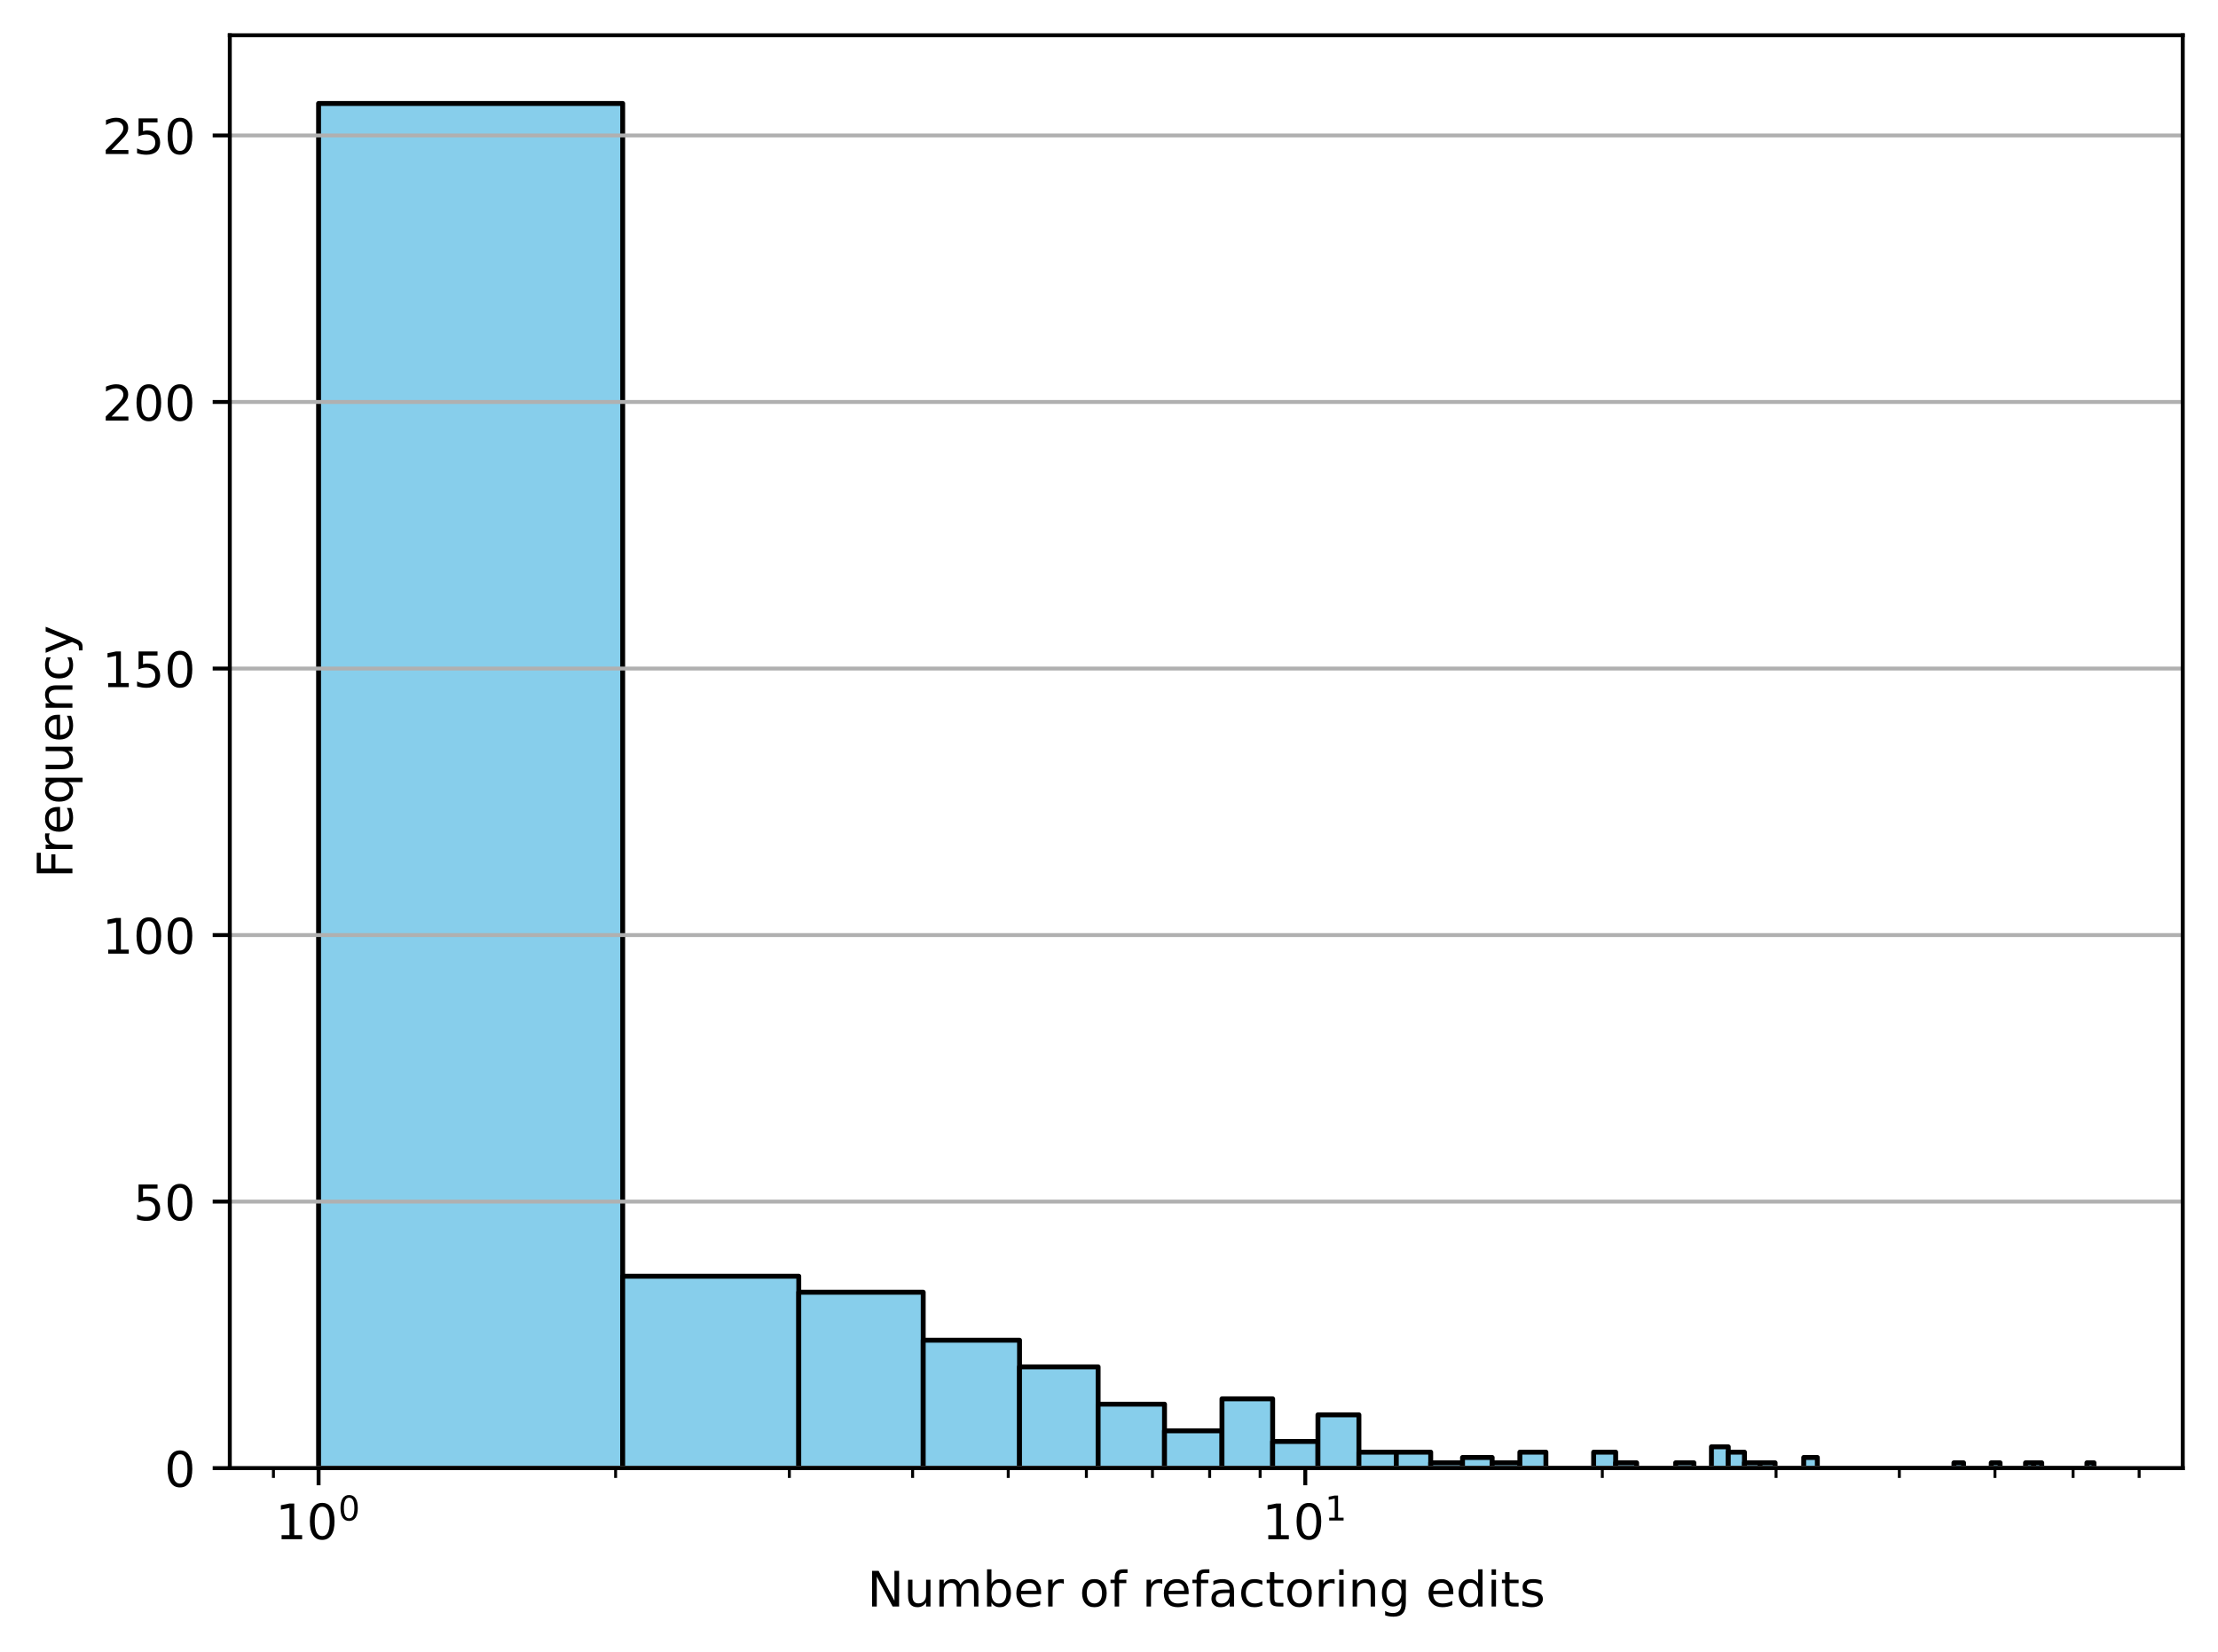 <?xml version="1.0" encoding="utf-8" standalone="no"?>
<!DOCTYPE svg PUBLIC "-//W3C//DTD SVG 1.1//EN"
  "http://www.w3.org/Graphics/SVG/1.1/DTD/svg11.dtd">
<!-- Created with matplotlib (https://matplotlib.org/) -->
<svg height="337.596pt" version="1.1" viewBox="0 0 453.296 337.596" width="453.296pt" xmlns="http://www.w3.org/2000/svg" xmlns:xlink="http://www.w3.org/1999/xlink">
 <defs>
  <style type="text/css">
*{stroke-linecap:butt;stroke-linejoin:round;}
  </style>
 </defs>
 <g id="figure_1">
  <g id="patch_1">
   <path d="M 0 337.596 
L 453.296 337.596 
L 453.296 0 
L 0 0 
z
" style="fill:none;"/>
  </g>
  <g id="axes_1">
   <g id="patch_2">
    <path d="M 46.966 300.04 
L 446.096 300.04 
L 446.096 7.2 
L 46.966 7.2 
z
" style="fill:none;"/>
   </g>
   <g id="patch_3">
    <path clip-path="url(#p5d4d88c541)" d="M 65.108 300.04 
L 127.26 300.04 
L 127.26 21.145 
L 65.108 21.145 
z
" style="fill:#87ceeb;stroke:#000000;stroke-linejoin:miter;"/>
   </g>
   <g id="patch_4">
    <path clip-path="url(#p5d4d88c541)" d="M 127.26 300.04 
L 163.246 300.04 
L 163.246 260.82 
L 127.26 260.82 
z
" style="fill:#87ceeb;stroke:#000000;stroke-linejoin:miter;"/>
   </g>
   <g id="patch_5">
    <path clip-path="url(#p5d4d88c541)" d="M 163.246 300.04 
L 188.679 300.04 
L 188.679 264.089 
L 163.246 264.089 
z
" style="fill:#87ceeb;stroke:#000000;stroke-linejoin:miter;"/>
   </g>
   <g id="patch_6">
    <path clip-path="url(#p5d4d88c541)" d="M 188.679 300.04 
L 208.363 300.04 
L 208.363 273.894 
L 188.679 273.894 
z
" style="fill:#87ceeb;stroke:#000000;stroke-linejoin:miter;"/>
   </g>
   <g id="patch_7">
    <path clip-path="url(#p5d4d88c541)" d="M 208.363 300.04 
L 224.425 300.04 
L 224.425 279.341 
L 208.363 279.341 
z
" style="fill:#87ceeb;stroke:#000000;stroke-linejoin:miter;"/>
   </g>
   <g id="patch_8">
    <path clip-path="url(#p5d4d88c541)" d="M 224.425 300.04 
L 237.993 300.04 
L 237.993 286.967 
L 224.425 286.967 
z
" style="fill:#87ceeb;stroke:#000000;stroke-linejoin:miter;"/>
   </g>
   <g id="patch_9">
    <path clip-path="url(#p5d4d88c541)" d="M 237.993 300.04 
L 249.738 300.04 
L 249.738 292.414 
L 237.993 292.414 
z
" style="fill:#87ceeb;stroke:#000000;stroke-linejoin:miter;"/>
   </g>
   <g id="patch_10">
    <path clip-path="url(#p5d4d88c541)" d="M 249.738 300.04 
L 260.093 300.04 
L 260.093 285.877 
L 249.738 285.877 
z
" style="fill:#87ceeb;stroke:#000000;stroke-linejoin:miter;"/>
   </g>
   <g id="patch_11">
    <path clip-path="url(#p5d4d88c541)" d="M 260.093 300.04 
L 269.351 300.04 
L 269.351 294.593 
L 260.093 294.593 
z
" style="fill:#87ceeb;stroke:#000000;stroke-linejoin:miter;"/>
   </g>
   <g id="patch_12">
    <path clip-path="url(#p5d4d88c541)" d="M 269.351 300.04 
L 277.724 300.04 
L 277.724 289.146 
L 269.351 289.146 
z
" style="fill:#87ceeb;stroke:#000000;stroke-linejoin:miter;"/>
   </g>
   <g id="patch_13">
    <path clip-path="url(#p5d4d88c541)" d="M 277.724 300.04 
L 285.366 300.04 
L 285.366 296.772 
L 277.724 296.772 
z
" style="fill:#87ceeb;stroke:#000000;stroke-linejoin:miter;"/>
   </g>
   <g id="patch_14">
    <path clip-path="url(#p5d4d88c541)" d="M 285.366 300.04 
L 292.394 300.04 
L 292.394 296.772 
L 285.366 296.772 
z
" style="fill:#87ceeb;stroke:#000000;stroke-linejoin:miter;"/>
   </g>
   <g id="patch_15">
    <path clip-path="url(#p5d4d88c541)" d="M 292.394 300.04 
L 298.9 300.04 
L 298.9 298.951 
L 292.394 298.951 
z
" style="fill:#87ceeb;stroke:#000000;stroke-linejoin:miter;"/>
   </g>
   <g id="patch_16">
    <path clip-path="url(#p5d4d88c541)" d="M 298.9 300.04 
L 304.955 300.04 
L 304.955 297.861 
L 298.9 297.861 
z
" style="fill:#87ceeb;stroke:#000000;stroke-linejoin:miter;"/>
   </g>
   <g id="patch_17">
    <path clip-path="url(#p5d4d88c541)" d="M 304.955 300.04 
L 310.619 300.04 
L 310.619 298.951 
L 304.955 298.951 
z
" style="fill:#87ceeb;stroke:#000000;stroke-linejoin:miter;"/>
   </g>
   <g id="patch_18">
    <path clip-path="url(#p5d4d88c541)" d="M 310.619 300.04 
L 315.939 300.04 
L 315.939 296.772 
L 310.619 296.772 
z
" style="fill:#87ceeb;stroke:#000000;stroke-linejoin:miter;"/>
   </g>
   <g id="patch_19">
    <path clip-path="url(#p5d4d88c541)" d="M 315.939 300.04 
L 320.954 300.04 
L 320.954 300.04 
L 315.939 300.04 
z
" style="fill:#87ceeb;stroke:#000000;stroke-linejoin:miter;"/>
   </g>
   <g id="patch_20">
    <path clip-path="url(#p5d4d88c541)" d="M 320.954 300.04 
L 325.697 300.04 
L 325.697 300.04 
L 320.954 300.04 
z
" style="fill:#87ceeb;stroke:#000000;stroke-linejoin:miter;"/>
   </g>
   <g id="patch_21">
    <path clip-path="url(#p5d4d88c541)" d="M 325.697 300.04 
L 330.197 300.04 
L 330.197 296.772 
L 325.697 296.772 
z
" style="fill:#87ceeb;stroke:#000000;stroke-linejoin:miter;"/>
   </g>
   <g id="patch_22">
    <path clip-path="url(#p5d4d88c541)" d="M 330.197 300.04 
L 334.477 300.04 
L 334.477 298.951 
L 330.197 298.951 
z
" style="fill:#87ceeb;stroke:#000000;stroke-linejoin:miter;"/>
   </g>
   <g id="patch_23">
    <path clip-path="url(#p5d4d88c541)" d="M 334.477 300.04 
L 338.557 300.04 
L 338.557 300.04 
L 334.477 300.04 
z
" style="fill:#87ceeb;stroke:#000000;stroke-linejoin:miter;"/>
   </g>
   <g id="patch_24">
    <path clip-path="url(#p5d4d88c541)" d="M 338.557 300.04 
L 342.455 300.04 
L 342.455 300.04 
L 338.557 300.04 
z
" style="fill:#87ceeb;stroke:#000000;stroke-linejoin:miter;"/>
   </g>
   <g id="patch_25">
    <path clip-path="url(#p5d4d88c541)" d="M 342.455 300.04 
L 346.188 300.04 
L 346.188 298.951 
L 342.455 298.951 
z
" style="fill:#87ceeb;stroke:#000000;stroke-linejoin:miter;"/>
   </g>
   <g id="patch_26">
    <path clip-path="url(#p5d4d88c541)" d="M 346.188 300.04 
L 349.768 300.04 
L 349.768 300.04 
L 346.188 300.04 
z
" style="fill:#87ceeb;stroke:#000000;stroke-linejoin:miter;"/>
   </g>
   <g id="patch_27">
    <path clip-path="url(#p5d4d88c541)" d="M 349.768 300.04 
L 353.207 300.04 
L 353.207 295.682 
L 349.768 295.682 
z
" style="fill:#87ceeb;stroke:#000000;stroke-linejoin:miter;"/>
   </g>
   <g id="patch_28">
    <path clip-path="url(#p5d4d88c541)" d="M 353.207 300.04 
L 356.516 300.04 
L 356.516 296.772 
L 353.207 296.772 
z
" style="fill:#87ceeb;stroke:#000000;stroke-linejoin:miter;"/>
   </g>
   <g id="patch_29">
    <path clip-path="url(#p5d4d88c541)" d="M 356.516 300.04 
L 359.705 300.04 
L 359.705 298.951 
L 356.516 298.951 
z
" style="fill:#87ceeb;stroke:#000000;stroke-linejoin:miter;"/>
   </g>
   <g id="patch_30">
    <path clip-path="url(#p5d4d88c541)" d="M 359.705 300.04 
L 362.781 300.04 
L 362.781 298.951 
L 359.705 298.951 
z
" style="fill:#87ceeb;stroke:#000000;stroke-linejoin:miter;"/>
   </g>
   <g id="patch_31">
    <path clip-path="url(#p5d4d88c541)" d="M 362.781 300.04 
L 365.754 300.04 
L 365.754 300.04 
L 362.781 300.04 
z
" style="fill:#87ceeb;stroke:#000000;stroke-linejoin:miter;"/>
   </g>
   <g id="patch_32">
    <path clip-path="url(#p5d4d88c541)" d="M 365.754 300.04 
L 368.628 300.04 
L 368.628 300.04 
L 365.754 300.04 
z
" style="fill:#87ceeb;stroke:#000000;stroke-linejoin:miter;"/>
   </g>
   <g id="patch_33">
    <path clip-path="url(#p5d4d88c541)" d="M 368.628 300.04 
L 371.412 300.04 
L 371.412 297.861 
L 368.628 297.861 
z
" style="fill:#87ceeb;stroke:#000000;stroke-linejoin:miter;"/>
   </g>
   <g id="patch_34">
    <path clip-path="url(#p5d4d88c541)" d="M 371.412 300.04 
L 374.109 300.04 
L 374.109 300.04 
L 371.412 300.04 
z
" style="fill:#87ceeb;stroke:#000000;stroke-linejoin:miter;"/>
   </g>
   <g id="patch_35">
    <path clip-path="url(#p5d4d88c541)" d="M 374.109 300.04 
L 376.726 300.04 
L 376.726 300.04 
L 374.109 300.04 
z
" style="fill:#87ceeb;stroke:#000000;stroke-linejoin:miter;"/>
   </g>
   <g id="patch_36">
    <path clip-path="url(#p5d4d88c541)" d="M 376.726 300.04 
L 379.267 300.04 
L 379.267 300.04 
L 376.726 300.04 
z
" style="fill:#87ceeb;stroke:#000000;stroke-linejoin:miter;"/>
   </g>
   <g id="patch_37">
    <path clip-path="url(#p5d4d88c541)" d="M 379.267 300.04 
L 381.737 300.04 
L 381.737 300.04 
L 379.267 300.04 
z
" style="fill:#87ceeb;stroke:#000000;stroke-linejoin:miter;"/>
   </g>
   <g id="patch_38">
    <path clip-path="url(#p5d4d88c541)" d="M 381.737 300.04 
L 384.138 300.04 
L 384.138 300.04 
L 381.737 300.04 
z
" style="fill:#87ceeb;stroke:#000000;stroke-linejoin:miter;"/>
   </g>
   <g id="patch_39">
    <path clip-path="url(#p5d4d88c541)" d="M 384.138 300.04 
L 386.476 300.04 
L 386.476 300.04 
L 384.138 300.04 
z
" style="fill:#87ceeb;stroke:#000000;stroke-linejoin:miter;"/>
   </g>
   <g id="patch_40">
    <path clip-path="url(#p5d4d88c541)" d="M 386.476 300.04 
L 388.753 300.04 
L 388.753 300.04 
L 386.476 300.04 
z
" style="fill:#87ceeb;stroke:#000000;stroke-linejoin:miter;"/>
   </g>
   <g id="patch_41">
    <path clip-path="url(#p5d4d88c541)" d="M 388.753 300.04 
L 390.972 300.04 
L 390.972 300.04 
L 388.753 300.04 
z
" style="fill:#87ceeb;stroke:#000000;stroke-linejoin:miter;"/>
   </g>
   <g id="patch_42">
    <path clip-path="url(#p5d4d88c541)" d="M 390.972 300.04 
L 393.136 300.04 
L 393.136 300.04 
L 390.972 300.04 
z
" style="fill:#87ceeb;stroke:#000000;stroke-linejoin:miter;"/>
   </g>
   <g id="patch_43">
    <path clip-path="url(#p5d4d88c541)" d="M 393.136 300.04 
L 395.248 300.04 
L 395.248 300.04 
L 393.136 300.04 
z
" style="fill:#87ceeb;stroke:#000000;stroke-linejoin:miter;"/>
   </g>
   <g id="patch_44">
    <path clip-path="url(#p5d4d88c541)" d="M 395.248 300.04 
L 397.31 300.04 
L 397.31 300.04 
L 395.248 300.04 
z
" style="fill:#87ceeb;stroke:#000000;stroke-linejoin:miter;"/>
   </g>
   <g id="patch_45">
    <path clip-path="url(#p5d4d88c541)" d="M 397.31 300.04 
L 399.325 300.04 
L 399.325 300.04 
L 397.31 300.04 
z
" style="fill:#87ceeb;stroke:#000000;stroke-linejoin:miter;"/>
   </g>
   <g id="patch_46">
    <path clip-path="url(#p5d4d88c541)" d="M 399.325 300.04 
L 401.295 300.04 
L 401.295 298.951 
L 399.325 298.951 
z
" style="fill:#87ceeb;stroke:#000000;stroke-linejoin:miter;"/>
   </g>
   <g id="patch_47">
    <path clip-path="url(#p5d4d88c541)" d="M 401.295 300.04 
L 403.221 300.04 
L 403.221 300.04 
L 401.295 300.04 
z
" style="fill:#87ceeb;stroke:#000000;stroke-linejoin:miter;"/>
   </g>
   <g id="patch_48">
    <path clip-path="url(#p5d4d88c541)" d="M 403.221 300.04 
L 405.106 300.04 
L 405.106 300.04 
L 403.221 300.04 
z
" style="fill:#87ceeb;stroke:#000000;stroke-linejoin:miter;"/>
   </g>
   <g id="patch_49">
    <path clip-path="url(#p5d4d88c541)" d="M 405.106 300.04 
L 406.951 300.04 
L 406.951 300.04 
L 405.106 300.04 
z
" style="fill:#87ceeb;stroke:#000000;stroke-linejoin:miter;"/>
   </g>
   <g id="patch_50">
    <path clip-path="url(#p5d4d88c541)" d="M 406.951 300.04 
L 408.758 300.04 
L 408.758 298.951 
L 406.951 298.951 
z
" style="fill:#87ceeb;stroke:#000000;stroke-linejoin:miter;"/>
   </g>
   <g id="patch_51">
    <path clip-path="url(#p5d4d88c541)" d="M 408.758 300.04 
L 410.528 300.04 
L 410.528 300.04 
L 408.758 300.04 
z
" style="fill:#87ceeb;stroke:#000000;stroke-linejoin:miter;"/>
   </g>
   <g id="patch_52">
    <path clip-path="url(#p5d4d88c541)" d="M 410.528 300.04 
L 412.264 300.04 
L 412.264 300.04 
L 410.528 300.04 
z
" style="fill:#87ceeb;stroke:#000000;stroke-linejoin:miter;"/>
   </g>
   <g id="patch_53">
    <path clip-path="url(#p5d4d88c541)" d="M 412.264 300.04 
L 413.965 300.04 
L 413.965 300.04 
L 412.264 300.04 
z
" style="fill:#87ceeb;stroke:#000000;stroke-linejoin:miter;"/>
   </g>
   <g id="patch_54">
    <path clip-path="url(#p5d4d88c541)" d="M 413.965 300.04 
L 415.635 300.04 
L 415.635 298.951 
L 413.965 298.951 
z
" style="fill:#87ceeb;stroke:#000000;stroke-linejoin:miter;"/>
   </g>
   <g id="patch_55">
    <path clip-path="url(#p5d4d88c541)" d="M 415.635 300.04 
L 417.273 300.04 
L 417.273 298.951 
L 415.635 298.951 
z
" style="fill:#87ceeb;stroke:#000000;stroke-linejoin:miter;"/>
   </g>
   <g id="patch_56">
    <path clip-path="url(#p5d4d88c541)" d="M 417.273 300.04 
L 418.88 300.04 
L 418.88 300.04 
L 417.273 300.04 
z
" style="fill:#87ceeb;stroke:#000000;stroke-linejoin:miter;"/>
   </g>
   <g id="patch_57">
    <path clip-path="url(#p5d4d88c541)" d="M 418.88 300.04 
L 420.459 300.04 
L 420.459 300.04 
L 418.88 300.04 
z
" style="fill:#87ceeb;stroke:#000000;stroke-linejoin:miter;"/>
   </g>
   <g id="patch_58">
    <path clip-path="url(#p5d4d88c541)" d="M 420.459 300.04 
L 422.01 300.04 
L 422.01 300.04 
L 420.459 300.04 
z
" style="fill:#87ceeb;stroke:#000000;stroke-linejoin:miter;"/>
   </g>
   <g id="patch_59">
    <path clip-path="url(#p5d4d88c541)" d="M 422.01 300.04 
L 423.534 300.04 
L 423.534 300.04 
L 422.01 300.04 
z
" style="fill:#87ceeb;stroke:#000000;stroke-linejoin:miter;"/>
   </g>
   <g id="patch_60">
    <path clip-path="url(#p5d4d88c541)" d="M 423.534 300.04 
L 425.032 300.04 
L 425.032 300.04 
L 423.534 300.04 
z
" style="fill:#87ceeb;stroke:#000000;stroke-linejoin:miter;"/>
   </g>
   <g id="patch_61">
    <path clip-path="url(#p5d4d88c541)" d="M 425.032 300.04 
L 426.505 300.04 
L 426.505 300.04 
L 425.032 300.04 
z
" style="fill:#87ceeb;stroke:#000000;stroke-linejoin:miter;"/>
   </g>
   <g id="patch_62">
    <path clip-path="url(#p5d4d88c541)" d="M 426.505 300.04 
L 427.953 300.04 
L 427.953 298.951 
L 426.505 298.951 
z
" style="fill:#87ceeb;stroke:#000000;stroke-linejoin:miter;"/>
   </g>
   <g id="matplotlib.axis_1">
    <g id="xtick_1">
     <g id="line2d_1">
      <defs>
       <path d="M 0 0 
L 0 3.5 
" id="m52bc624791" style="stroke:#000000;stroke-width:0.8;"/>
      </defs>
      <g>
       <use style="stroke:#000000;stroke-width:0.8;" x="65.108" xlink:href="#m52bc624791" y="300.04"/>
      </g>
     </g>
     <g id="text_1">
      <!-- $\mathdefault{10^{0}}$ -->
      <defs>
       <path d="M 12.406 8.297 
L 28.516 8.297 
L 28.516 63.922 
L 10.984 60.406 
L 10.984 69.391 
L 28.422 72.906 
L 38.281 72.906 
L 38.281 8.297 
L 54.391 8.297 
L 54.391 0 
L 12.406 0 
z
" id="DejaVuSans-49"/>
       <path d="M 31.781 66.406 
Q 24.172 66.406 20.328 58.906 
Q 16.5 51.422 16.5 36.375 
Q 16.5 21.391 20.328 13.891 
Q 24.172 6.391 31.781 6.391 
Q 39.453 6.391 43.281 13.891 
Q 47.125 21.391 47.125 36.375 
Q 47.125 51.422 43.281 58.906 
Q 39.453 66.406 31.781 66.406 
z
M 31.781 74.219 
Q 44.047 74.219 50.516 64.516 
Q 56.984 54.828 56.984 36.375 
Q 56.984 17.969 50.516 8.266 
Q 44.047 -1.422 31.781 -1.422 
Q 19.531 -1.422 13.062 8.266 
Q 6.594 17.969 6.594 36.375 
Q 6.594 54.828 13.062 64.516 
Q 19.531 74.219 31.781 74.219 
z
" id="DejaVuSans-48"/>
      </defs>
      <g transform="translate(56.308 314.638)scale(0.1 -0.1)">
       <use transform="translate(0 0.766)" xlink:href="#DejaVuSans-49"/>
       <use transform="translate(63.623 0.766)" xlink:href="#DejaVuSans-48"/>
       <use transform="translate(128.203 39.047)scale(0.7)" xlink:href="#DejaVuSans-48"/>
      </g>
     </g>
    </g>
    <g id="xtick_2">
     <g id="line2d_2">
      <g>
       <use style="stroke:#000000;stroke-width:0.8;" x="266.763" xlink:href="#m52bc624791" y="300.04"/>
      </g>
     </g>
     <g id="text_2">
      <!-- $\mathdefault{10^{1}}$ -->
      <g transform="translate(257.963 314.638)scale(0.1 -0.1)">
       <use transform="translate(0 0.684)" xlink:href="#DejaVuSans-49"/>
       <use transform="translate(63.623 0.684)" xlink:href="#DejaVuSans-48"/>
       <use transform="translate(128.203 38.966)scale(0.7)" xlink:href="#DejaVuSans-49"/>
      </g>
     </g>
    </g>
    <g id="xtick_3">
     <g id="line2d_3">
      <defs>
       <path d="M 0 0 
L 0 2 
" id="mdcc99e3867" style="stroke:#000000;stroke-width:0.6;"/>
      </defs>
      <g>
       <use style="stroke:#000000;stroke-width:0.6;" x="55.881" xlink:href="#mdcc99e3867" y="300.04"/>
      </g>
     </g>
    </g>
    <g id="xtick_4">
     <g id="line2d_4">
      <g>
       <use style="stroke:#000000;stroke-width:0.6;" x="125.812" xlink:href="#mdcc99e3867" y="300.04"/>
      </g>
     </g>
    </g>
    <g id="xtick_5">
     <g id="line2d_5">
      <g>
       <use style="stroke:#000000;stroke-width:0.6;" x="161.322" xlink:href="#mdcc99e3867" y="300.04"/>
      </g>
     </g>
    </g>
    <g id="xtick_6">
     <g id="line2d_6">
      <g>
       <use style="stroke:#000000;stroke-width:0.6;" x="186.516" xlink:href="#mdcc99e3867" y="300.04"/>
      </g>
     </g>
    </g>
    <g id="xtick_7">
     <g id="line2d_7">
      <g>
       <use style="stroke:#000000;stroke-width:0.6;" x="206.058" xlink:href="#mdcc99e3867" y="300.04"/>
      </g>
     </g>
    </g>
    <g id="xtick_8">
     <g id="line2d_8">
      <g>
       <use style="stroke:#000000;stroke-width:0.6;" x="222.026" xlink:href="#mdcc99e3867" y="300.04"/>
      </g>
     </g>
    </g>
    <g id="xtick_9">
     <g id="line2d_9">
      <g>
       <use style="stroke:#000000;stroke-width:0.6;" x="235.526" xlink:href="#mdcc99e3867" y="300.04"/>
      </g>
     </g>
    </g>
    <g id="xtick_10">
     <g id="line2d_10">
      <g>
       <use style="stroke:#000000;stroke-width:0.6;" x="247.22" xlink:href="#mdcc99e3867" y="300.04"/>
      </g>
     </g>
    </g>
    <g id="xtick_11">
     <g id="line2d_11">
      <g>
       <use style="stroke:#000000;stroke-width:0.6;" x="257.535" xlink:href="#mdcc99e3867" y="300.04"/>
      </g>
     </g>
    </g>
    <g id="xtick_12">
     <g id="line2d_12">
      <g>
       <use style="stroke:#000000;stroke-width:0.6;" x="327.467" xlink:href="#mdcc99e3867" y="300.04"/>
      </g>
     </g>
    </g>
    <g id="xtick_13">
     <g id="line2d_13">
      <g>
       <use style="stroke:#000000;stroke-width:0.6;" x="362.976" xlink:href="#mdcc99e3867" y="300.04"/>
      </g>
     </g>
    </g>
    <g id="xtick_14">
     <g id="line2d_14">
      <g>
       <use style="stroke:#000000;stroke-width:0.6;" x="388.171" xlink:href="#mdcc99e3867" y="300.04"/>
      </g>
     </g>
    </g>
    <g id="xtick_15">
     <g id="line2d_15">
      <g>
       <use style="stroke:#000000;stroke-width:0.6;" x="407.713" xlink:href="#mdcc99e3867" y="300.04"/>
      </g>
     </g>
    </g>
    <g id="xtick_16">
     <g id="line2d_16">
      <g>
       <use style="stroke:#000000;stroke-width:0.6;" x="423.68" xlink:href="#mdcc99e3867" y="300.04"/>
      </g>
     </g>
    </g>
    <g id="xtick_17">
     <g id="line2d_17">
      <g>
       <use style="stroke:#000000;stroke-width:0.6;" x="437.181" xlink:href="#mdcc99e3867" y="300.04"/>
      </g>
     </g>
    </g>
    <g id="text_3">
     <!-- Number of refactoring edits -->
     <defs>
      <path d="M 9.812 72.906 
L 23.094 72.906 
L 55.422 11.922 
L 55.422 72.906 
L 64.984 72.906 
L 64.984 0 
L 51.703 0 
L 19.391 60.984 
L 19.391 0 
L 9.812 0 
z
" id="DejaVuSans-78"/>
      <path d="M 8.5 21.578 
L 8.5 54.688 
L 17.484 54.688 
L 17.484 21.922 
Q 17.484 14.156 20.5 10.266 
Q 23.531 6.391 29.594 6.391 
Q 36.859 6.391 41.078 11.031 
Q 45.312 15.672 45.312 23.688 
L 45.312 54.688 
L 54.297 54.688 
L 54.297 0 
L 45.312 0 
L 45.312 8.406 
Q 42.047 3.422 37.719 1 
Q 33.406 -1.422 27.688 -1.422 
Q 18.266 -1.422 13.375 4.438 
Q 8.5 10.297 8.5 21.578 
z
M 31.109 56 
z
" id="DejaVuSans-117"/>
      <path d="M 52 44.188 
Q 55.375 50.25 60.062 53.125 
Q 64.75 56 71.094 56 
Q 79.641 56 84.281 50.016 
Q 88.922 44.047 88.922 33.016 
L 88.922 0 
L 79.891 0 
L 79.891 32.719 
Q 79.891 40.578 77.094 44.375 
Q 74.312 48.188 68.609 48.188 
Q 61.625 48.188 57.562 43.547 
Q 53.516 38.922 53.516 30.906 
L 53.516 0 
L 44.484 0 
L 44.484 32.719 
Q 44.484 40.625 41.703 44.406 
Q 38.922 48.188 33.109 48.188 
Q 26.219 48.188 22.156 43.531 
Q 18.109 38.875 18.109 30.906 
L 18.109 0 
L 9.078 0 
L 9.078 54.688 
L 18.109 54.688 
L 18.109 46.188 
Q 21.188 51.219 25.484 53.609 
Q 29.781 56 35.688 56 
Q 41.656 56 45.828 52.969 
Q 50 49.953 52 44.188 
z
" id="DejaVuSans-109"/>
      <path d="M 48.688 27.297 
Q 48.688 37.203 44.609 42.844 
Q 40.531 48.484 33.406 48.484 
Q 26.266 48.484 22.188 42.844 
Q 18.109 37.203 18.109 27.297 
Q 18.109 17.391 22.188 11.75 
Q 26.266 6.109 33.406 6.109 
Q 40.531 6.109 44.609 11.75 
Q 48.688 17.391 48.688 27.297 
z
M 18.109 46.391 
Q 20.953 51.266 25.266 53.625 
Q 29.594 56 35.594 56 
Q 45.562 56 51.781 48.094 
Q 58.016 40.188 58.016 27.297 
Q 58.016 14.406 51.781 6.484 
Q 45.562 -1.422 35.594 -1.422 
Q 29.594 -1.422 25.266 0.953 
Q 20.953 3.328 18.109 8.203 
L 18.109 0 
L 9.078 0 
L 9.078 75.984 
L 18.109 75.984 
z
" id="DejaVuSans-98"/>
      <path d="M 56.203 29.594 
L 56.203 25.203 
L 14.891 25.203 
Q 15.484 15.922 20.484 11.062 
Q 25.484 6.203 34.422 6.203 
Q 39.594 6.203 44.453 7.469 
Q 49.312 8.734 54.109 11.281 
L 54.109 2.781 
Q 49.266 0.734 44.188 -0.344 
Q 39.109 -1.422 33.891 -1.422 
Q 20.797 -1.422 13.156 6.188 
Q 5.516 13.812 5.516 26.812 
Q 5.516 40.234 12.766 48.109 
Q 20.016 56 32.328 56 
Q 43.359 56 49.781 48.891 
Q 56.203 41.797 56.203 29.594 
z
M 47.219 32.234 
Q 47.125 39.594 43.094 43.984 
Q 39.062 48.391 32.422 48.391 
Q 24.906 48.391 20.391 44.141 
Q 15.875 39.891 15.188 32.172 
z
" id="DejaVuSans-101"/>
      <path d="M 41.109 46.297 
Q 39.594 47.172 37.812 47.578 
Q 36.031 48 33.891 48 
Q 26.266 48 22.188 43.047 
Q 18.109 38.094 18.109 28.812 
L 18.109 0 
L 9.078 0 
L 9.078 54.688 
L 18.109 54.688 
L 18.109 46.188 
Q 20.953 51.172 25.484 53.578 
Q 30.031 56 36.531 56 
Q 37.453 56 38.578 55.875 
Q 39.703 55.766 41.062 55.516 
z
" id="DejaVuSans-114"/>
      <path id="DejaVuSans-32"/>
      <path d="M 30.609 48.391 
Q 23.391 48.391 19.188 42.75 
Q 14.984 37.109 14.984 27.297 
Q 14.984 17.484 19.156 11.844 
Q 23.344 6.203 30.609 6.203 
Q 37.797 6.203 41.984 11.859 
Q 46.188 17.531 46.188 27.297 
Q 46.188 37.016 41.984 42.703 
Q 37.797 48.391 30.609 48.391 
z
M 30.609 56 
Q 42.328 56 49.016 48.375 
Q 55.719 40.766 55.719 27.297 
Q 55.719 13.875 49.016 6.219 
Q 42.328 -1.422 30.609 -1.422 
Q 18.844 -1.422 12.172 6.219 
Q 5.516 13.875 5.516 27.297 
Q 5.516 40.766 12.172 48.375 
Q 18.844 56 30.609 56 
z
" id="DejaVuSans-111"/>
      <path d="M 37.109 75.984 
L 37.109 68.5 
L 28.516 68.5 
Q 23.688 68.5 21.797 66.547 
Q 19.922 64.594 19.922 59.516 
L 19.922 54.688 
L 34.719 54.688 
L 34.719 47.703 
L 19.922 47.703 
L 19.922 0 
L 10.891 0 
L 10.891 47.703 
L 2.297 47.703 
L 2.297 54.688 
L 10.891 54.688 
L 10.891 58.5 
Q 10.891 67.625 15.141 71.797 
Q 19.391 75.984 28.609 75.984 
z
" id="DejaVuSans-102"/>
      <path d="M 34.281 27.484 
Q 23.391 27.484 19.188 25 
Q 14.984 22.516 14.984 16.5 
Q 14.984 11.719 18.141 8.906 
Q 21.297 6.109 26.703 6.109 
Q 34.188 6.109 38.703 11.406 
Q 43.219 16.703 43.219 25.484 
L 43.219 27.484 
z
M 52.203 31.203 
L 52.203 0 
L 43.219 0 
L 43.219 8.297 
Q 40.141 3.328 35.547 0.953 
Q 30.953 -1.422 24.312 -1.422 
Q 15.922 -1.422 10.953 3.297 
Q 6 8.016 6 15.922 
Q 6 25.141 12.172 29.828 
Q 18.359 34.516 30.609 34.516 
L 43.219 34.516 
L 43.219 35.406 
Q 43.219 41.609 39.141 45 
Q 35.062 48.391 27.688 48.391 
Q 23 48.391 18.547 47.266 
Q 14.109 46.141 10.016 43.891 
L 10.016 52.203 
Q 14.938 54.109 19.578 55.047 
Q 24.219 56 28.609 56 
Q 40.484 56 46.344 49.844 
Q 52.203 43.703 52.203 31.203 
z
" id="DejaVuSans-97"/>
      <path d="M 48.781 52.594 
L 48.781 44.188 
Q 44.969 46.297 41.141 47.344 
Q 37.312 48.391 33.406 48.391 
Q 24.656 48.391 19.812 42.844 
Q 14.984 37.312 14.984 27.297 
Q 14.984 17.281 19.812 11.734 
Q 24.656 6.203 33.406 6.203 
Q 37.312 6.203 41.141 7.25 
Q 44.969 8.297 48.781 10.406 
L 48.781 2.094 
Q 45.016 0.344 40.984 -0.531 
Q 36.969 -1.422 32.422 -1.422 
Q 20.062 -1.422 12.781 6.344 
Q 5.516 14.109 5.516 27.297 
Q 5.516 40.672 12.859 48.328 
Q 20.219 56 33.016 56 
Q 37.156 56 41.109 55.141 
Q 45.062 54.297 48.781 52.594 
z
" id="DejaVuSans-99"/>
      <path d="M 18.312 70.219 
L 18.312 54.688 
L 36.812 54.688 
L 36.812 47.703 
L 18.312 47.703 
L 18.312 18.016 
Q 18.312 11.328 20.141 9.422 
Q 21.969 7.516 27.594 7.516 
L 36.812 7.516 
L 36.812 0 
L 27.594 0 
Q 17.188 0 13.234 3.875 
Q 9.281 7.766 9.281 18.016 
L 9.281 47.703 
L 2.688 47.703 
L 2.688 54.688 
L 9.281 54.688 
L 9.281 70.219 
z
" id="DejaVuSans-116"/>
      <path d="M 9.422 54.688 
L 18.406 54.688 
L 18.406 0 
L 9.422 0 
z
M 9.422 75.984 
L 18.406 75.984 
L 18.406 64.594 
L 9.422 64.594 
z
" id="DejaVuSans-105"/>
      <path d="M 54.891 33.016 
L 54.891 0 
L 45.906 0 
L 45.906 32.719 
Q 45.906 40.484 42.875 44.328 
Q 39.844 48.188 33.797 48.188 
Q 26.516 48.188 22.312 43.547 
Q 18.109 38.922 18.109 30.906 
L 18.109 0 
L 9.078 0 
L 9.078 54.688 
L 18.109 54.688 
L 18.109 46.188 
Q 21.344 51.125 25.703 53.562 
Q 30.078 56 35.797 56 
Q 45.219 56 50.047 50.172 
Q 54.891 44.344 54.891 33.016 
z
" id="DejaVuSans-110"/>
      <path d="M 45.406 27.984 
Q 45.406 37.75 41.375 43.109 
Q 37.359 48.484 30.078 48.484 
Q 22.859 48.484 18.828 43.109 
Q 14.797 37.75 14.797 27.984 
Q 14.797 18.266 18.828 12.891 
Q 22.859 7.516 30.078 7.516 
Q 37.359 7.516 41.375 12.891 
Q 45.406 18.266 45.406 27.984 
z
M 54.391 6.781 
Q 54.391 -7.172 48.188 -13.984 
Q 42 -20.797 29.203 -20.797 
Q 24.469 -20.797 20.266 -20.094 
Q 16.062 -19.391 12.109 -17.922 
L 12.109 -9.188 
Q 16.062 -11.328 19.922 -12.344 
Q 23.781 -13.375 27.781 -13.375 
Q 36.625 -13.375 41.016 -8.766 
Q 45.406 -4.156 45.406 5.172 
L 45.406 9.625 
Q 42.625 4.781 38.281 2.391 
Q 33.938 0 27.875 0 
Q 17.828 0 11.672 7.656 
Q 5.516 15.328 5.516 27.984 
Q 5.516 40.672 11.672 48.328 
Q 17.828 56 27.875 56 
Q 33.938 56 38.281 53.609 
Q 42.625 51.219 45.406 46.391 
L 45.406 54.688 
L 54.391 54.688 
z
" id="DejaVuSans-103"/>
      <path d="M 45.406 46.391 
L 45.406 75.984 
L 54.391 75.984 
L 54.391 0 
L 45.406 0 
L 45.406 8.203 
Q 42.578 3.328 38.25 0.953 
Q 33.938 -1.422 27.875 -1.422 
Q 17.969 -1.422 11.734 6.484 
Q 5.516 14.406 5.516 27.297 
Q 5.516 40.188 11.734 48.094 
Q 17.969 56 27.875 56 
Q 33.938 56 38.25 53.625 
Q 42.578 51.266 45.406 46.391 
z
M 14.797 27.297 
Q 14.797 17.391 18.875 11.75 
Q 22.953 6.109 30.078 6.109 
Q 37.203 6.109 41.297 11.75 
Q 45.406 17.391 45.406 27.297 
Q 45.406 37.203 41.297 42.844 
Q 37.203 48.484 30.078 48.484 
Q 22.953 48.484 18.875 42.844 
Q 14.797 37.203 14.797 27.297 
z
" id="DejaVuSans-100"/>
      <path d="M 44.281 53.078 
L 44.281 44.578 
Q 40.484 46.531 36.375 47.5 
Q 32.281 48.484 27.875 48.484 
Q 21.188 48.484 17.844 46.438 
Q 14.5 44.391 14.5 40.281 
Q 14.5 37.156 16.891 35.375 
Q 19.281 33.594 26.516 31.984 
L 29.594 31.297 
Q 39.156 29.25 43.188 25.516 
Q 47.219 21.781 47.219 15.094 
Q 47.219 7.469 41.188 3.016 
Q 35.156 -1.422 24.609 -1.422 
Q 20.219 -1.422 15.453 -0.562 
Q 10.688 0.297 5.422 2 
L 5.422 11.281 
Q 10.406 8.688 15.234 7.391 
Q 20.062 6.109 24.812 6.109 
Q 31.156 6.109 34.562 8.281 
Q 37.984 10.453 37.984 14.406 
Q 37.984 18.062 35.516 20.016 
Q 33.062 21.969 24.703 23.781 
L 21.578 24.516 
Q 13.234 26.266 9.516 29.906 
Q 5.812 33.547 5.812 39.891 
Q 5.812 47.609 11.281 51.797 
Q 16.75 56 26.812 56 
Q 31.781 56 36.172 55.266 
Q 40.578 54.547 44.281 53.078 
z
" id="DejaVuSans-115"/>
     </defs>
     <g transform="translate(177.253 328.317)scale(0.1 -0.1)">
      <use xlink:href="#DejaVuSans-78"/>
      <use x="74.805" xlink:href="#DejaVuSans-117"/>
      <use x="138.184" xlink:href="#DejaVuSans-109"/>
      <use x="235.596" xlink:href="#DejaVuSans-98"/>
      <use x="299.072" xlink:href="#DejaVuSans-101"/>
      <use x="360.596" xlink:href="#DejaVuSans-114"/>
      <use x="401.709" xlink:href="#DejaVuSans-32"/>
      <use x="433.496" xlink:href="#DejaVuSans-111"/>
      <use x="494.678" xlink:href="#DejaVuSans-102"/>
      <use x="529.883" xlink:href="#DejaVuSans-32"/>
      <use x="561.67" xlink:href="#DejaVuSans-114"/>
      <use x="600.533" xlink:href="#DejaVuSans-101"/>
      <use x="662.057" xlink:href="#DejaVuSans-102"/>
      <use x="697.262" xlink:href="#DejaVuSans-97"/>
      <use x="758.541" xlink:href="#DejaVuSans-99"/>
      <use x="813.521" xlink:href="#DejaVuSans-116"/>
      <use x="852.73" xlink:href="#DejaVuSans-111"/>
      <use x="913.912" xlink:href="#DejaVuSans-114"/>
      <use x="955.025" xlink:href="#DejaVuSans-105"/>
      <use x="982.809" xlink:href="#DejaVuSans-110"/>
      <use x="1046.188" xlink:href="#DejaVuSans-103"/>
      <use x="1109.664" xlink:href="#DejaVuSans-32"/>
      <use x="1141.451" xlink:href="#DejaVuSans-101"/>
      <use x="1202.975" xlink:href="#DejaVuSans-100"/>
      <use x="1266.451" xlink:href="#DejaVuSans-105"/>
      <use x="1294.234" xlink:href="#DejaVuSans-116"/>
      <use x="1333.443" xlink:href="#DejaVuSans-115"/>
     </g>
    </g>
   </g>
   <g id="matplotlib.axis_2">
    <g id="ytick_1">
     <g id="line2d_18">
      <path clip-path="url(#p5d4d88c541)" d="M 46.966 300.04 
L 446.096 300.04 
" style="fill:none;stroke:#b0b0b0;stroke-linecap:square;stroke-width:0.8;"/>
     </g>
     <g id="line2d_19">
      <defs>
       <path d="M 0 0 
L -3.5 0 
" id="m59f5c1bc09" style="stroke:#000000;stroke-width:0.8;"/>
      </defs>
      <g>
       <use style="stroke:#000000;stroke-width:0.8;" x="46.966" xlink:href="#m59f5c1bc09" y="300.04"/>
      </g>
     </g>
     <g id="text_4">
      <!-- 0 -->
      <g transform="translate(33.603 303.839)scale(0.1 -0.1)">
       <use xlink:href="#DejaVuSans-48"/>
      </g>
     </g>
    </g>
    <g id="ytick_2">
     <g id="line2d_20">
      <path clip-path="url(#p5d4d88c541)" d="M 46.966 245.568 
L 446.096 245.568 
" style="fill:none;stroke:#b0b0b0;stroke-linecap:square;stroke-width:0.8;"/>
     </g>
     <g id="line2d_21">
      <g>
       <use style="stroke:#000000;stroke-width:0.8;" x="46.966" xlink:href="#m59f5c1bc09" y="245.568"/>
      </g>
     </g>
     <g id="text_5">
      <!-- 50 -->
      <defs>
       <path d="M 10.797 72.906 
L 49.516 72.906 
L 49.516 64.594 
L 19.828 64.594 
L 19.828 46.734 
Q 21.969 47.469 24.109 47.828 
Q 26.266 48.188 28.422 48.188 
Q 40.625 48.188 47.75 41.5 
Q 54.891 34.812 54.891 23.391 
Q 54.891 11.625 47.562 5.094 
Q 40.234 -1.422 26.906 -1.422 
Q 22.312 -1.422 17.547 -0.641 
Q 12.797 0.141 7.719 1.703 
L 7.719 11.625 
Q 12.109 9.234 16.797 8.062 
Q 21.484 6.891 26.703 6.891 
Q 35.156 6.891 40.078 11.328 
Q 45.016 15.766 45.016 23.391 
Q 45.016 31 40.078 35.438 
Q 35.156 39.891 26.703 39.891 
Q 22.75 39.891 18.812 39.016 
Q 14.891 38.141 10.797 36.281 
z
" id="DejaVuSans-53"/>
      </defs>
      <g transform="translate(27.241 249.367)scale(0.1 -0.1)">
       <use xlink:href="#DejaVuSans-53"/>
       <use x="63.623" xlink:href="#DejaVuSans-48"/>
      </g>
     </g>
    </g>
    <g id="ytick_3">
     <g id="line2d_22">
      <path clip-path="url(#p5d4d88c541)" d="M 46.966 191.097 
L 446.096 191.097 
" style="fill:none;stroke:#b0b0b0;stroke-linecap:square;stroke-width:0.8;"/>
     </g>
     <g id="line2d_23">
      <g>
       <use style="stroke:#000000;stroke-width:0.8;" x="46.966" xlink:href="#m59f5c1bc09" y="191.097"/>
      </g>
     </g>
     <g id="text_6">
      <!-- 100 -->
      <g transform="translate(20.878 194.896)scale(0.1 -0.1)">
       <use xlink:href="#DejaVuSans-49"/>
       <use x="63.623" xlink:href="#DejaVuSans-48"/>
       <use x="127.246" xlink:href="#DejaVuSans-48"/>
      </g>
     </g>
    </g>
    <g id="ytick_4">
     <g id="line2d_24">
      <path clip-path="url(#p5d4d88c541)" d="M 46.966 136.625 
L 446.096 136.625 
" style="fill:none;stroke:#b0b0b0;stroke-linecap:square;stroke-width:0.8;"/>
     </g>
     <g id="line2d_25">
      <g>
       <use style="stroke:#000000;stroke-width:0.8;" x="46.966" xlink:href="#m59f5c1bc09" y="136.625"/>
      </g>
     </g>
     <g id="text_7">
      <!-- 150 -->
      <g transform="translate(20.878 140.424)scale(0.1 -0.1)">
       <use xlink:href="#DejaVuSans-49"/>
       <use x="63.623" xlink:href="#DejaVuSans-53"/>
       <use x="127.246" xlink:href="#DejaVuSans-48"/>
      </g>
     </g>
    </g>
    <g id="ytick_5">
     <g id="line2d_26">
      <path clip-path="url(#p5d4d88c541)" d="M 46.966 82.153 
L 446.096 82.153 
" style="fill:none;stroke:#b0b0b0;stroke-linecap:square;stroke-width:0.8;"/>
     </g>
     <g id="line2d_27">
      <g>
       <use style="stroke:#000000;stroke-width:0.8;" x="46.966" xlink:href="#m59f5c1bc09" y="82.153"/>
      </g>
     </g>
     <g id="text_8">
      <!-- 200 -->
      <defs>
       <path d="M 19.188 8.297 
L 53.609 8.297 
L 53.609 0 
L 7.328 0 
L 7.328 8.297 
Q 12.938 14.109 22.625 23.891 
Q 32.328 33.688 34.812 36.531 
Q 39.547 41.844 41.422 45.531 
Q 43.312 49.219 43.312 52.781 
Q 43.312 58.594 39.234 62.25 
Q 35.156 65.922 28.609 65.922 
Q 23.969 65.922 18.812 64.312 
Q 13.672 62.703 7.812 59.422 
L 7.812 69.391 
Q 13.766 71.781 18.938 73 
Q 24.125 74.219 28.422 74.219 
Q 39.75 74.219 46.484 68.547 
Q 53.219 62.891 53.219 53.422 
Q 53.219 48.922 51.531 44.891 
Q 49.859 40.875 45.406 35.406 
Q 44.188 33.984 37.641 27.219 
Q 31.109 20.453 19.188 8.297 
z
" id="DejaVuSans-50"/>
      </defs>
      <g transform="translate(20.878 85.952)scale(0.1 -0.1)">
       <use xlink:href="#DejaVuSans-50"/>
       <use x="63.623" xlink:href="#DejaVuSans-48"/>
       <use x="127.246" xlink:href="#DejaVuSans-48"/>
      </g>
     </g>
    </g>
    <g id="ytick_6">
     <g id="line2d_28">
      <path clip-path="url(#p5d4d88c541)" d="M 46.966 27.681 
L 446.096 27.681 
" style="fill:none;stroke:#b0b0b0;stroke-linecap:square;stroke-width:0.8;"/>
     </g>
     <g id="line2d_29">
      <g>
       <use style="stroke:#000000;stroke-width:0.8;" x="46.966" xlink:href="#m59f5c1bc09" y="27.681"/>
      </g>
     </g>
     <g id="text_9">
      <!-- 250 -->
      <g transform="translate(20.878 31.481)scale(0.1 -0.1)">
       <use xlink:href="#DejaVuSans-50"/>
       <use x="63.623" xlink:href="#DejaVuSans-53"/>
       <use x="127.246" xlink:href="#DejaVuSans-48"/>
      </g>
     </g>
    </g>
    <g id="text_10">
     <!-- Frequency -->
     <defs>
      <path d="M 9.812 72.906 
L 51.703 72.906 
L 51.703 64.594 
L 19.672 64.594 
L 19.672 43.109 
L 48.578 43.109 
L 48.578 34.812 
L 19.672 34.812 
L 19.672 0 
L 9.812 0 
z
" id="DejaVuSans-70"/>
      <path d="M 14.797 27.297 
Q 14.797 17.391 18.875 11.75 
Q 22.953 6.109 30.078 6.109 
Q 37.203 6.109 41.297 11.75 
Q 45.406 17.391 45.406 27.297 
Q 45.406 37.203 41.297 42.844 
Q 37.203 48.484 30.078 48.484 
Q 22.953 48.484 18.875 42.844 
Q 14.797 37.203 14.797 27.297 
z
M 45.406 8.203 
Q 42.578 3.328 38.25 0.953 
Q 33.938 -1.422 27.875 -1.422 
Q 17.969 -1.422 11.734 6.484 
Q 5.516 14.406 5.516 27.297 
Q 5.516 40.188 11.734 48.094 
Q 17.969 56 27.875 56 
Q 33.938 56 38.25 53.625 
Q 42.578 51.266 45.406 46.391 
L 45.406 54.688 
L 54.391 54.688 
L 54.391 -20.797 
L 45.406 -20.797 
z
" id="DejaVuSans-113"/>
      <path d="M 32.172 -5.078 
Q 28.375 -14.844 24.75 -17.812 
Q 21.141 -20.797 15.094 -20.797 
L 7.906 -20.797 
L 7.906 -13.281 
L 13.188 -13.281 
Q 16.891 -13.281 18.938 -11.516 
Q 21 -9.766 23.484 -3.219 
L 25.094 0.875 
L 2.984 54.688 
L 12.5 54.688 
L 29.594 11.922 
L 46.688 54.688 
L 56.203 54.688 
z
" id="DejaVuSans-121"/>
     </defs>
     <g transform="translate(14.798 179.45)rotate(-90)scale(0.1 -0.1)">
      <use xlink:href="#DejaVuSans-70"/>
      <use x="50.27" xlink:href="#DejaVuSans-114"/>
      <use x="89.133" xlink:href="#DejaVuSans-101"/>
      <use x="150.656" xlink:href="#DejaVuSans-113"/>
      <use x="214.133" xlink:href="#DejaVuSans-117"/>
      <use x="277.512" xlink:href="#DejaVuSans-101"/>
      <use x="339.035" xlink:href="#DejaVuSans-110"/>
      <use x="402.414" xlink:href="#DejaVuSans-99"/>
      <use x="457.395" xlink:href="#DejaVuSans-121"/>
     </g>
    </g>
   </g>
   <g id="patch_63">
    <path d="M 46.966 300.04 
L 46.966 7.2 
" style="fill:none;stroke:#000000;stroke-linecap:square;stroke-linejoin:miter;stroke-width:0.8;"/>
   </g>
   <g id="patch_64">
    <path d="M 446.096 300.04 
L 446.096 7.2 
" style="fill:none;stroke:#000000;stroke-linecap:square;stroke-linejoin:miter;stroke-width:0.8;"/>
   </g>
   <g id="patch_65">
    <path d="M 46.966 300.04 
L 446.096 300.04 
" style="fill:none;stroke:#000000;stroke-linecap:square;stroke-linejoin:miter;stroke-width:0.8;"/>
   </g>
   <g id="patch_66">
    <path d="M 46.966 7.2 
L 446.096 7.2 
" style="fill:none;stroke:#000000;stroke-linecap:square;stroke-linejoin:miter;stroke-width:0.8;"/>
   </g>
  </g>
 </g>
 <defs>
  <clipPath id="p5d4d88c541">
   <rect height="292.84" width="399.13" x="46.966" y="7.2"/>
  </clipPath>
 </defs>
</svg>
